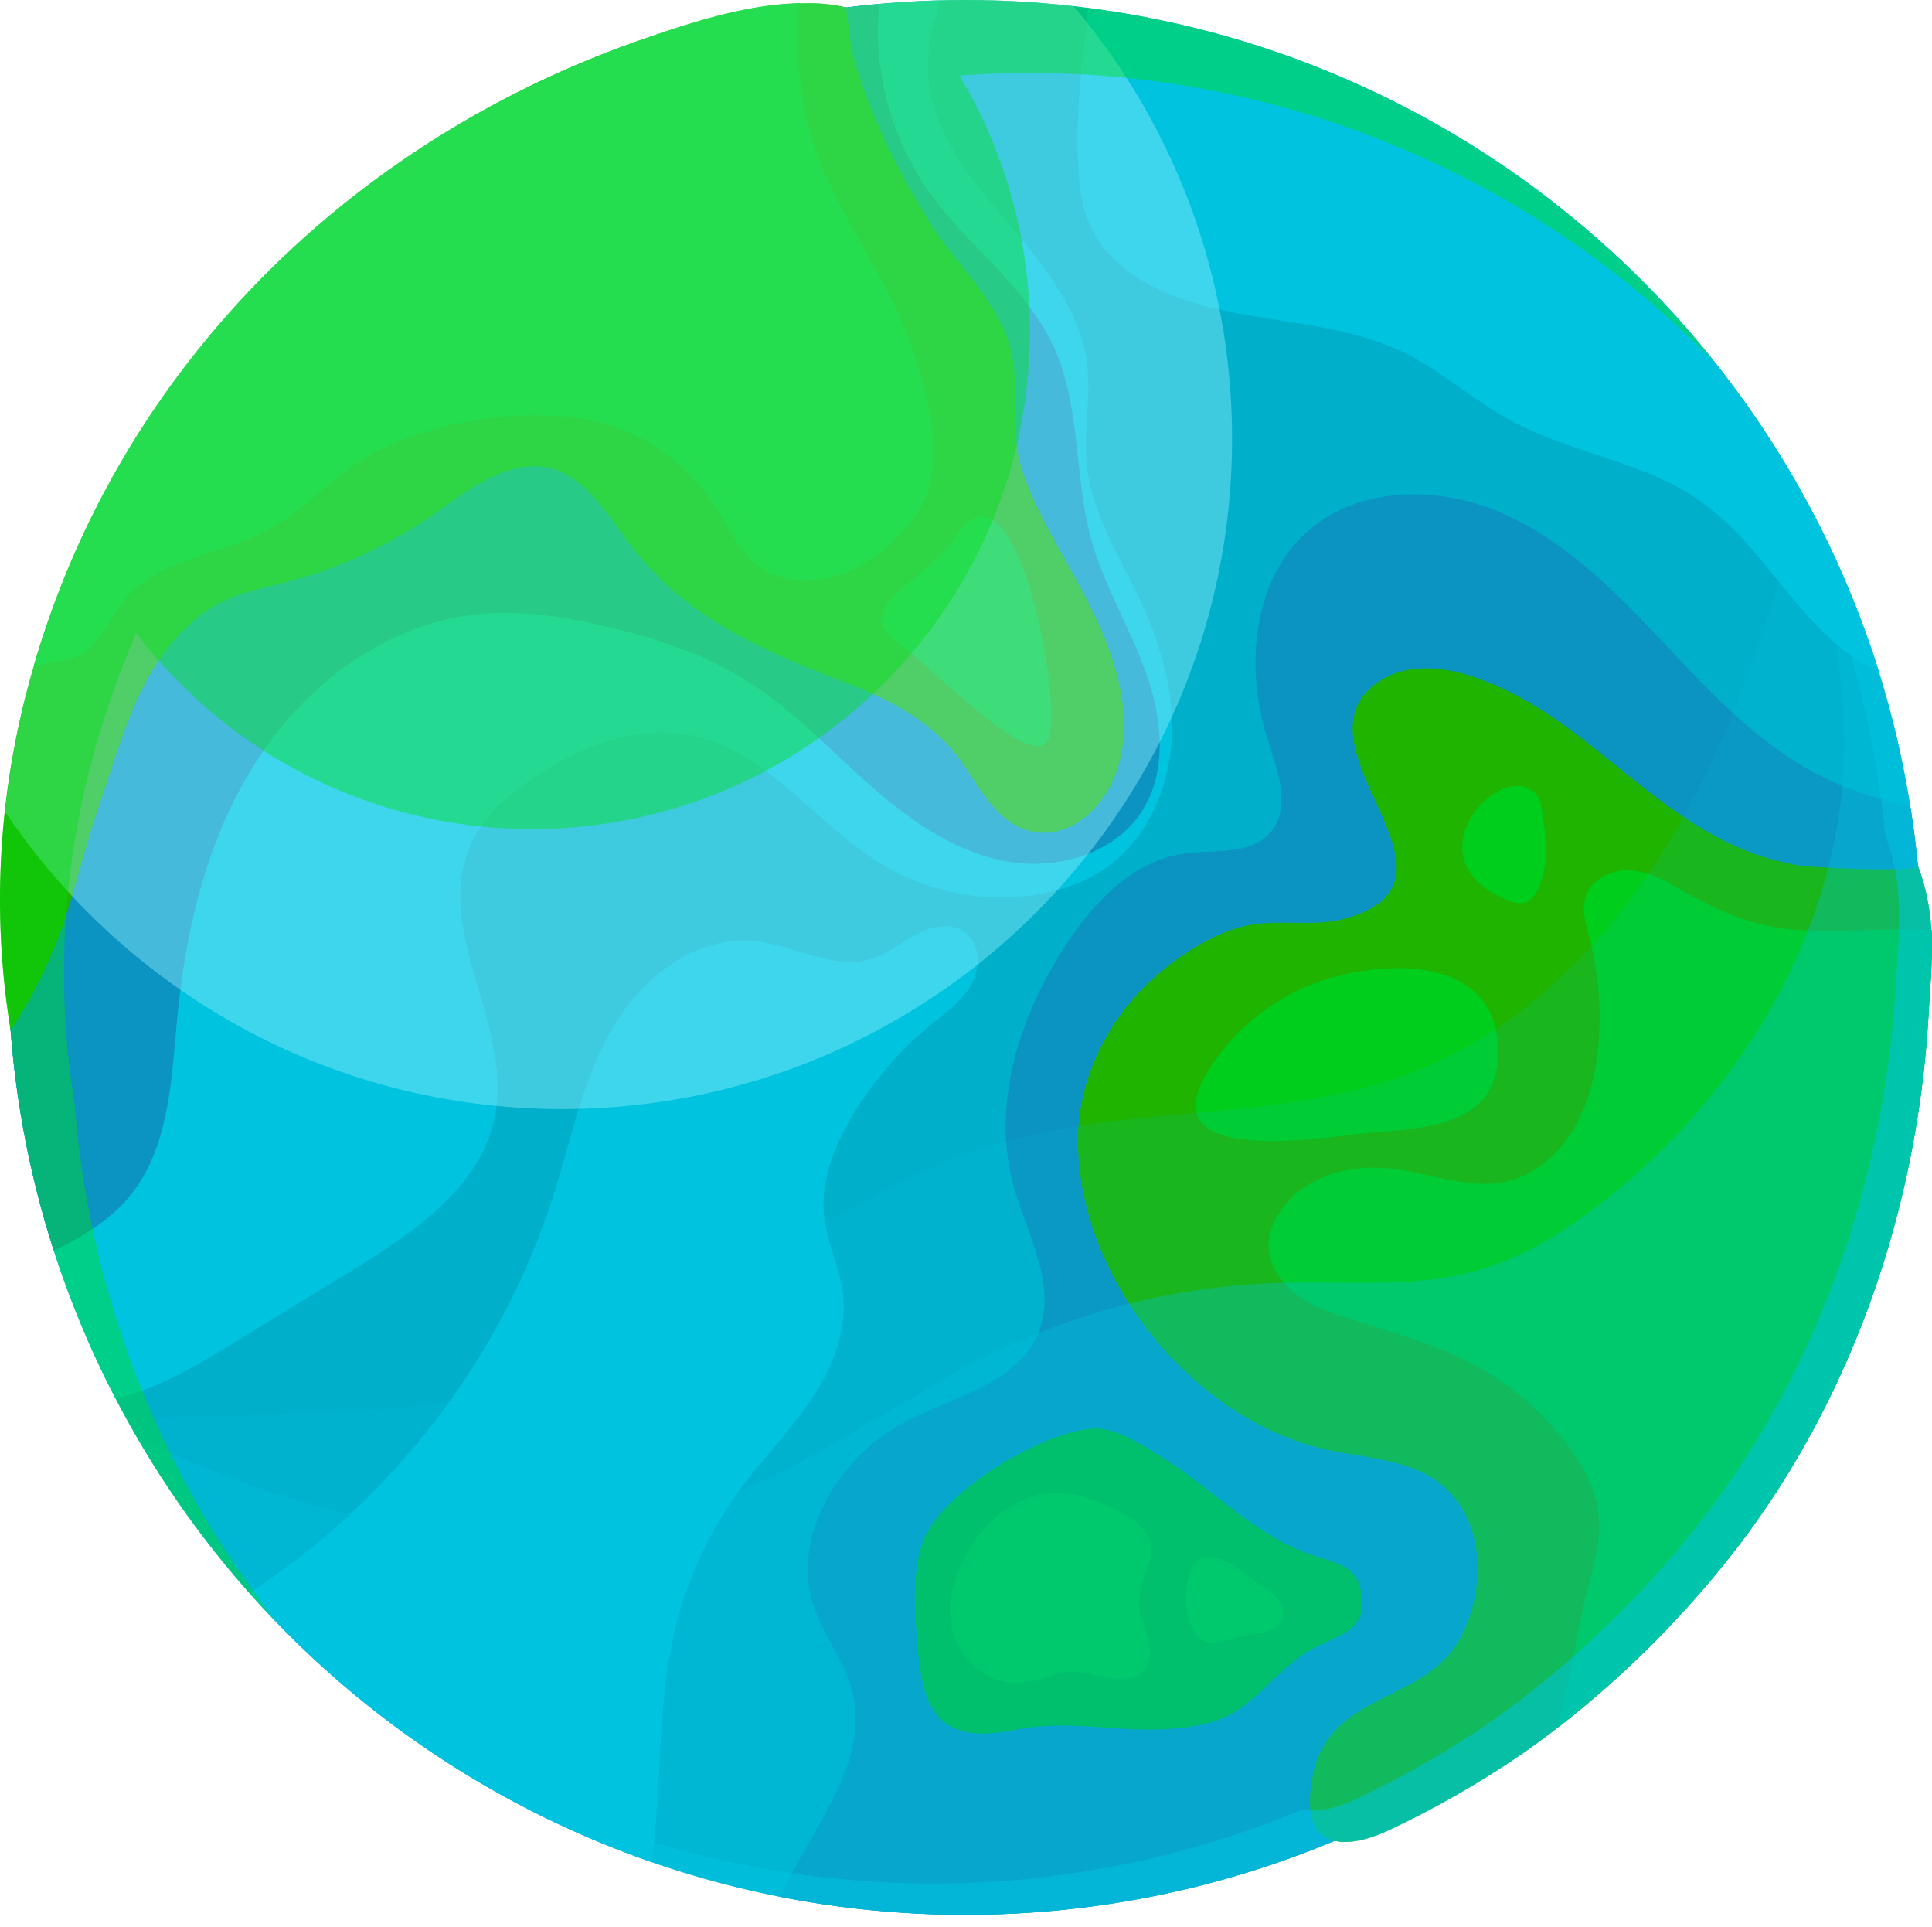<svg xmlns="http://www.w3.org/2000/svg" xmlns:xlink="http://www.w3.org/1999/xlink" viewBox="0 0 864.369 862.073"><defs><style>.cls-1{mask:url(#mask);}.cls-16,.cls-17,.cls-2,.cls-22,.cls-4,.cls-6,.cls-8{mix-blend-mode:multiply;}.cls-2{fill:url(#linear-gradient);}.cls-3{mask:url(#mask-2);}.cls-4{fill:url(#radial-gradient);}.cls-5{mask:url(#mask-3);}.cls-6{fill:url(#linear-gradient-2);}.cls-7{mask:url(#mask-4);}.cls-8{fill:url(#linear-gradient-3);}.cls-9{isolation:isolate;}.cls-10{fill:#00b0cb;}.cls-11{fill:#0b93c1;}.cls-12,.cls-16,.cls-17,.cls-18{fill:#00c3df;}.cls-13{fill:#1eb400;}.cls-14{fill:#00be1b;}.cls-15{fill:#00ce1d;}.cls-16{opacity:0.13;}.cls-17{opacity:0.33;}.cls-18{opacity:0.56;}.cls-18,.cls-20,.cls-26,.cls-28{mix-blend-mode:screen;}.cls-19{fill:#98f1ff;opacity:0.41;}.cls-19,.cls-24{mix-blend-mode:overlay;}.cls-20{fill:#00df16;opacity:0.42;}.cls-21{mask:url(#mask-5);}.cls-22{opacity:0.63;fill:url(#linear-gradient-4);}.cls-23{mask:url(#mask-6);}.cls-24{opacity:0.37;fill:url(#radial-gradient-2);}.cls-25{mask:url(#mask-7);}.cls-26{opacity:0.49;fill:url(#linear-gradient-5);}.cls-27{mask:url(#mask-8);}.cls-28{opacity:0.25;fill:url(#linear-gradient-6);}.cls-29{filter:url(#luminosity-noclip-8);}.cls-30{filter:url(#luminosity-noclip-7);}.cls-31{filter:url(#luminosity-noclip-6);}.cls-32{filter:url(#luminosity-noclip-5);}.cls-33{filter:url(#luminosity-noclip-4);}.cls-34{filter:url(#luminosity-noclip-3);}.cls-35{filter:url(#luminosity-noclip-2);}.cls-36{filter:url(#luminosity-noclip);}</style><filter id="luminosity-noclip" x="146.021" y="-8732" width="864.338" height="32766" filterUnits="userSpaceOnUse" color-interpolation-filters="sRGB"><feFlood flood-color="#fff" result="bg"/><feBlend in="SourceGraphic" in2="bg"/></filter><mask id="mask" x="146.021" y="-8732" width="864.338" height="32766" maskUnits="userSpaceOnUse"><g class="cls-36"/></mask><linearGradient id="linear-gradient" x1="268.607" y1="234.999" x2="885.096" y2="851.487" gradientUnits="userSpaceOnUse"><stop offset="0"/><stop offset="0.997" stop-color="#fff"/></linearGradient><filter id="luminosity-noclip-2" x="319.762" y="-8732" width="345.051" height="32766" filterUnits="userSpaceOnUse" color-interpolation-filters="sRGB"><feFlood flood-color="#fff" result="bg"/><feBlend in="SourceGraphic" in2="bg"/></filter><mask id="mask-2" x="319.762" y="-8732" width="345.051" height="32766" maskUnits="userSpaceOnUse"><g class="cls-35"/></mask><radialGradient id="radial-gradient" cx="492.288" cy="312.879" r="172.526" gradientTransform="translate(365.427 -256.46) rotate(45)" gradientUnits="userSpaceOnUse"><stop offset="0" stop-color="#fff"/><stop offset="0.099" stop-color="#fafafa"/><stop offset="0.223" stop-color="#eaeaea"/><stop offset="0.36" stop-color="#d0d0d0"/><stop offset="0.507" stop-color="#adadad"/><stop offset="0.662" stop-color="#7f7f7f"/><stop offset="0.823" stop-color="#474747"/><stop offset="0.987" stop-color="#050505"/><stop offset="1"/></radialGradient><filter id="luminosity-noclip-3" x="154.862" y="-8732" width="844.966" height="32766" filterUnits="userSpaceOnUse" color-interpolation-filters="sRGB"><feFlood flood-color="#fff" result="bg"/><feBlend in="SourceGraphic" in2="bg"/></filter><mask id="mask-3" x="154.862" y="-8732" width="844.966" height="32766" maskUnits="userSpaceOnUse"><g class="cls-34"/></mask><linearGradient id="linear-gradient-2" x1="519.661" y1="341.794" x2="843.936" y2="841.026" gradientTransform="translate(161.945 -107.002) rotate(19.524)" gradientUnits="userSpaceOnUse"><stop offset="0.242"/><stop offset="0.375" stop-color="#030303"/><stop offset="0.475" stop-color="#0d0d0d"/><stop offset="0.564" stop-color="#1d1d1d"/><stop offset="0.647" stop-color="#343434"/><stop offset="0.726" stop-color="#515151"/><stop offset="0.802" stop-color="#767676"/><stop offset="0.874" stop-color="#a1a1a1"/><stop offset="0.943" stop-color="#d1d1d1"/><stop offset="1" stop-color="#fff"/></linearGradient><filter id="luminosity-noclip-4" x="270.65" y="-8732" width="730.041" height="32766" filterUnits="userSpaceOnUse" color-interpolation-filters="sRGB"><feFlood flood-color="#fff" result="bg"/><feBlend in="SourceGraphic" in2="bg"/></filter><mask id="mask-4" x="270.65" y="-8732" width="730.041" height="32766" maskUnits="userSpaceOnUse"><g class="cls-33"/></mask><linearGradient id="linear-gradient-3" x1="417.078" y1="472.664" x2="741.344" y2="971.881" gradientTransform="matrix(0.924, -0.382, 0.382, 0.924, -128.351, 181.171)" xlink:href="#linear-gradient-2"/><filter id="luminosity-noclip-5" x="146.021" y="115.927" width="864.338" height="856.504" filterUnits="userSpaceOnUse" color-interpolation-filters="sRGB"><feFlood flood-color="#fff" result="bg"/><feBlend in="SourceGraphic" in2="bg"/></filter><mask id="mask-5" x="0.021" y="0" width="864.338" height="856.504" maskUnits="userSpaceOnUse"><g class="cls-32"><g transform="translate(-146 -115.927)"><g class="cls-1"><path class="cls-2" d="M1010.299,531.996a107.597,107.597,0,0,0-6.19-28.712c-.307-2.472-.597-4.998-.88-7.527-.328-2.882-.71-5.746-1.095-8.611A425.847,425.847,0,0,0,986.655,416.475c-1.819-5.834-3.801-11.597-5.861-17.321-.696-1.933-1.427-3.849-2.15-5.769q-2.323-6.172-4.829-12.247c-.77-1.871-1.526-3.749-2.323-5.606-2.361-5.503-4.806-10.96-7.387-16.34-.6-1.249-1.249-2.469-1.86-3.711q-3.153-6.411-6.505-12.701c-1.08-2.023-2.185-4.028-3.296-6.032Q949.454,331.365,946.311,326.084c-1.092-1.843-2.16-3.701-3.28-5.525q-4.485-7.304-9.242-14.417c-1.261-1.882-2.581-3.719-3.871-5.581-2.157-3.112-4.341-6.202-6.578-9.252q-2.384-3.254-4.825-6.46c-2.156-2.827-4.364-5.612-6.588-8.382-1.732-2.16-3.442-4.332-5.215-6.457q-4.919-5.893-10.049-11.602c-2.061-2.299-4.18-4.543-6.291-6.796q-2.889-3.085-5.832-6.118c-2.3-2.361-4.611-4.709-6.964-7.017-1.786-1.749-3.613-3.456-5.43-5.174q-7.061-6.691-14.423-13.054c-1.415-1.224-2.81-2.47-4.243-3.675-2.943-2.479-5.936-4.895-8.947-7.297q-2.161-1.723-4.347-3.416c-3.208-2.491-6.426-4.962-9.704-7.363-7.959-5.806-15.705-11.048-23.614-16.067-.641-.407-1.274-.826-1.919-1.23q-5.753-3.61-11.632-7.026c-.737-.43-1.478-.85-2.218-1.276a426.983,426.983,0,0,0-213.322-56.973,431.759,431.759,0,0,0-53.248,3.413,70.37,70.37,0,0,0-20.659-1.851c-24.315.241-51.4,9.302-74.1,17.361-7.034,2.496-13.945,5.221-20.795,8.055-2.919,1.2-5.8,2.461-8.685,3.719q-4.928,2.165-9.785,4.446C284.105,200.486,202.649,288.828,166.31,397.757q-2.093,6.15-3.978,12.364c-.373,1.252-.836,2.465-1.197,3.722-15.157,52.115-19.486,107.419-10.375,162.95.195,2.272.435,4.559.647,6.855.24,2.61.488,5.214.773,7.811.162,1.455.296,2.918.471,4.368.145,1.204.343,2.391.497,3.591.164,1.258.347,2.509.522,3.763.368,2.667.691,5.346,1.107,7.996.405,2.558.906,5.085,1.355,7.628.338,1.915.66,3.834,1.024,5.741.213,1.116.387,2.246.609,3.36.738,3.717,1.588,7.39,2.421,11.072.513,2.259,1.012,4.52,1.56,6.766.17.697.314,1.404.486,2.099.8,3.215,1.671,6.397,2.543,9.582.504,1.84,1.034,3.67,1.562,5.5a424.786,424.786,0,0,0,20.324,55.646c.116.262.236.522.353.785q5.036,11.213,10.678,22.078a428.243,428.243,0,0,0,97.951,124.78c.435.382.875.757,1.313,1.137q9.885,8.599,20.275,16.61a428.713,428.713,0,0,0,45.051,30.249c.201.117.406.231.608.349A425.373,425.373,0,0,0,535.726,970.353c.983.097,1.983.135,2.969.225,5.891.533,11.795,1.022,17.751,1.314q10.599.53,21.33.539A426.893,426.893,0,0,0,743.184,939.286c7.722,1.781,17.62-1.544,24.897-5.05A430.964,430.964,0,0,0,826.351,900.858c5.622-3.894,11.155-8.024,16.637-12.257.962-.685,1.96-1.531,2.945-2.318A446.318,446.318,0,0,0,913.399,820.398q4.454-5.329,8.562-10.624c52.754-68.09,81.802-153.303,86.816-239.307.517-8.877,1.283-17.731,1.453-26.69C1010.351,539.786,1010.412,535.827,1010.299,531.996Z"/></g></g></g></mask><linearGradient id="linear-gradient-4" x1="268.607" y1="234.999" x2="885.096" y2="851.487" gradientUnits="userSpaceOnUse"><stop offset="0" stop-color="#fff"/><stop offset="0.997" stop-color="#1876e7"/></linearGradient><filter id="luminosity-noclip-6" x="319.762" y="140.353" width="345.051" height="345.051" filterUnits="userSpaceOnUse" color-interpolation-filters="sRGB"><feFlood flood-color="#fff" result="bg"/><feBlend in="SourceGraphic" in2="bg"/></filter><mask id="mask-6" x="173.762" y="24.427" width="345.051" height="345.051" maskUnits="userSpaceOnUse"><g class="cls-31"><g transform="translate(-146 -115.927)"><g class="cls-3"><circle class="cls-4" cx="492.288" cy="312.879" r="172.525" transform="translate(-77.051 439.74) rotate(-45)"/></g></g></g></mask><radialGradient id="radial-gradient-2" cx="492.288" cy="312.879" r="172.526" gradientTransform="translate(365.427 -256.46) rotate(45)" gradientUnits="userSpaceOnUse"><stop offset="0" stop-color="#ececec"/><stop offset="0.469" stop-color="#f1f1f1"/><stop offset="1" stop-color="#fff"/></radialGradient><filter id="luminosity-noclip-7" x="154.862" y="382.173" width="844.966" height="595.086" filterUnits="userSpaceOnUse" color-interpolation-filters="sRGB"><feFlood flood-color="#fff" result="bg"/><feBlend in="SourceGraphic" in2="bg"/></filter><mask id="mask-7" x="8.862" y="266.246" width="844.966" height="595.086" maskUnits="userSpaceOnUse"><g class="cls-30"><g transform="translate(-146 -115.927)"><g class="cls-5"><path class="cls-6" d="M962.82,382.173a421.312,421.312,0,0,1-24.192,151.038c-77.981,219.924-319.48,334.991-539.404,257.01C285.824,750.011,200.412,666.273,154.862,564.486c3.999,170.157,111.236,328.099,281.201,388.366,219.923,77.981,461.423-37.086,539.404-257.009A420.936,420.936,0,0,0,962.82,382.173Z"/></g></g></g></mask><linearGradient id="linear-gradient-5" x1="519.661" y1="341.794" x2="843.936" y2="841.026" gradientTransform="translate(161.945 -107.002) rotate(19.524)" gradientUnits="userSpaceOnUse"><stop offset="0.242" stop-color="#fff"/><stop offset="0.92" stop-color="#fff"/><stop offset="1" stop-color="#fff"/></linearGradient><filter id="luminosity-noclip-8" x="270.65" y="169.314" width="730.041" height="808.686" filterUnits="userSpaceOnUse" color-interpolation-filters="sRGB"><feFlood flood-color="#fff" result="bg"/><feBlend in="SourceGraphic" in2="bg"/></filter><mask id="mask-8" x="124.65" y="53.387" width="730.041" height="808.686" maskUnits="userSpaceOnUse"><g class="cls-29"><g transform="translate(-146 -115.927)"><g class="cls-7"><path class="cls-8" d="M749.355,169.314a421.343,421.343,0,0,1,83.036,128.463c89.122,215.649-13.449,462.715-229.099,551.838-111.197,45.954-230.699,40.83-332.641-4.373,116.782,123.819,302.14,169.511,468.801,100.635C955.1,856.755,1057.672,609.689,968.549,394.04A420.934,420.934,0,0,0,749.355,169.314Z"/></g></g></g></mask><linearGradient id="linear-gradient-6" x1="417.078" y1="472.664" x2="741.344" y2="971.881" gradientTransform="matrix(0.924, -0.382, 0.382, 0.924, -128.351, 181.171)" xlink:href="#linear-gradient-5"/></defs><g class="cls-9"><g id="katman_1" data-name="katman 1"><circle class="cls-10" cx="431.777" cy="428.252" r="428.252"/><path class="cls-11" d="M577.777,972.431c236.517,0,428.252-191.735,428.252-428.252a431.148,431.148,0,0,0-5.41-67.88,152.88,152.88,0,0,1-40.086-13.295c-27.467-13.93-48.954-37.04-70.101-59.43-21.147-22.39-43.294-45.051-71.397-57.652s-63.848-12.992-87.246,7.033c-25.817,22.097-28.952,61.993-18.472,94.319,4.451,13.731,10.444,30.365.885,41.181-9.011,10.197-25.144,7.406-38.613,9.34-22.73,3.263-40.223,21.692-52.782,40.918-20.591,31.52-33.26,70.713-23.465,107.067,5.943,22.057,19.837,44.838,11.338,66.043-9.039,22.552-37.221,28.555-58.844,39.634-30.23,15.489-52.499,51.552-41.524,83.696,4.328,12.675,13.23,23.516,16.745,36.442,8.829,32.466-17.723,61.433-31.985,92.781A430.115,430.115,0,0,0,577.777,972.431Z" transform="translate(-146 -115.927)"/><path class="cls-12" d="M632.239,324.32c-1.568-14.99,1.974-30.192.163-45.153-2.564-21.182-15.491-39.568-29.118-55.985-13.627-16.416-28.643-32.31-36.848-52.004a68.013,68.013,0,0,1-4.025-39.17c.955-5.037,3.129-10.423,3.986-15.793-231.242,6.05-416.874,195.264-416.874,427.965a426.24,426.24,0,0,0,48.167,197.256c17.742-3.924,34.672-13.724,50.464-23.388q27.624-16.905,55.251-33.81c27.849-17.042,58.338-37.771,64.208-69.89,7.304-39.973-27.302-81.852-11.56-119.313,5.946-14.145,18.246-24.624,31.161-32.909,20.402-13.091,45.039-22.237,68.747-17.185,33.932,7.232,55.443,40.241,85.262,57.975a103.552,103.552,0,0,0,64.569,13.712c12.429-1.473,24.749-5.328,34.997-12.513,17.956-12.591,27.912-34.56,29.347-56.445,1.436-21.884-4.837-43.679-14.147-63.534C646.829,364.599,634.485,345.779,632.239,324.32Z" transform="translate(-146 -115.927)"/><path class="cls-13" d="M1004.109,503.285c.299,3.101-47.816.625-52.785-.172-61.85-9.931-92.023-68.045-149.036-85.351-13.087-3.973-28.259-4.62-39.52,3.143-41.431,28.563,46.237,87.453-13.579,105.533-15.283,4.619-30.88.339-45.861,3.617-13.528,2.962-28.113,12.279-38.554,21.078-21.921,18.474-36.594,46.257-36.484,75.222.232,61.784,51.795,125.11,111.653,138.091,13.658,2.962,27.943,3.809,40.772,9.357,29.123,12.595,32.151,49.336,18.609,74.813-14.426,27.137-51.887,24.377-63.596,53.366-3.178,7.866-6.308,25.523-.09,32.9,7.407,8.787,22.431,4.178,32.443-.646a430.931,430.931,0,0,0,58.271-33.379c35.736-24.749,68.987-56.721,95.609-91.084,52.754-68.09,81.802-153.303,86.817-239.307C1010.053,548.595,1013.045,526.906,1004.109,503.285Z" transform="translate(-146 -115.927)"/><path class="cls-11" d="M634.235,357.261c-7.777-28.174-4.565-59.164-16.624-85.788-12.277-27.106-38.302-45.178-55.64-69.363a125.892,125.892,0,0,1-22.602-84.381c-218.509,19.437-389.845,202.887-389.845,426.449A427.801,427.801,0,0,0,170.031,675.233c13.884-6.189,26.554-14.922,34.465-24.843,17.35-21.76,18.169-51.816,20.839-79.518,3.886-40.31,13.678-80.913,35.68-114.912s57.569-60.723,97.824-65.161c20.032-2.21,40.279,1.052,59.878,5.748,20.988,5.03,41.803,11.82,60.172,23.15,20.153,12.431,36.637,29.848,54.292,45.627,17.655,15.777,37.485,30.441,60.633,35.421,23.15,4.98,50.246-1.996,63.049-21.914,11.603-18.052,9.075-41.886,1.816-62.079C651.422,396.557,639.945,377.946,634.235,357.261Z" transform="translate(-146 -115.927)"/><path class="cls-13" d="M647.644,453.183c4.995-25.627-6.184-52.445-18.911-75.749-9.133-16.722-19.443-33.237-25.495-51.42-5.949-17.878-.28-37.165-5.439-55.18C591.584,249.126,573.211,233.689,561.708,214.959c-13.979-22.764-25.956-46.544-33.491-72.264-1.7-5.803-2.424-14.691-3.696-23.429-25.164-6.481-64.989,5.018-94.75,15.583-186.318,66.141-310.024,252.885-279.01,441.943a212.801,212.801,0,0,0,22.453-44.626c6.556-18.105,10.626-37.023,16.943-55.211,10.567-30.423,17.416-61.8,43.026-83.778,14.912-12.795,29.189-13.237,47.562-18.678a206.101,206.101,0,0,0,57.532-27.281c10.36-7.071,20.241-15.184,31.951-19.677,28.63-10.986,41.506,9.9,56.138,29.85,25.888,35.298,60.366,49.284,99.714,64.566,16.979,6.594,33.727,15.283,45.842,29.217,11.368,13.074,18.494,34.694,38.114,37.086,16.604,2.024,31.184-12.825,36.056-28.826A62.654,62.654,0,0,0,647.644,453.183Z" transform="translate(-146 -115.927)"/><path class="cls-14" d="M637.798,754.988a19.216,19.216,0,0,0-3.18-.032c-23.691,1.828-69.223,29.268-76.25,52.129-4.286,13.943-3.16,28.898-1.991,43.449,1.136,14.134,2.883,34.145,18.707,39.272,8.589,2.784,17.915,1.258,26.786-.431,21.921-4.175,44.323,1.398,66.385-.057,10.369-.684,21.34-2.136,30.346-7.77,12.542-7.847,20.898-20.325,33.857-27.676,11.555-6.554,25.318-7.594,22.681-24.883-2.109-13.83-12.905-14.033-24.144-18.206-24.575-9.125-42.422-28.795-64.253-42.446C659.042,763.52,647.626,755.867,637.798,754.988Z" transform="translate(-146 -115.927)"/><path class="cls-15" d="M571.957,844.605c3.268,13.454,15.898,24.846,29.724,24.143,8.659-.44,16.757-5.238,25.424-5.034,5.459.128,10.664,2.241,16.056,3.105,5.391.864,11.659.119,15.042-4.168,3.734-4.734,2.423-11.622.322-17.273-3.495-9.404-3.672-13.824-.983-23.062,2.36-8.108,6.469-12.297,1.101-20.711-6.074-9.52-26.107-16.904-37.121-17.974C592.951,780.856,565.5,818.016,571.957,844.605Z" transform="translate(-146 -115.927)"/><path class="cls-15" d="M690.701,850.589c4.164-.598,8.062-2.415,12.195-3.193,5.897-1.112,13.31-.759,16.238-5.996,2.842-5.085-1.28-11.462-6.263-14.479-8.981-5.439-25.059-21.905-32.425-11.478C673.829,824.808,674.858,852.858,690.701,850.589Z" transform="translate(-146 -115.927)"/><path class="cls-15" d="M687.098,593.909c-28.814,45.251,52.335,30.426,71.376,28.781,26.133-2.257,58.781-3.181,57.79-37.478-1.194-41.345-48.369-40.067-77.183-31.169A96.697,96.697,0,0,0,687.098,593.909Z" transform="translate(-146 -115.927)"/><path class="cls-15" d="M820.097,518.438c2.978,1.231,6.45,2.193,9.331.751a10.345,10.345,0,0,0,4.135-4.564,31.536,31.536,0,0,0,2.89-7.576c2.247-9.168.882-19.316-.582-28.846-.35-2.282-.749-4.676-2.19-6.48C818.959,453.289,774.893,499.739,820.097,518.438Z" transform="translate(-146 -115.927)"/><path class="cls-15" d="M842.969,888.685c27.741-21.712,57.411-51.056,78.992-78.912,52.754-68.09,81.803-153.303,86.817-239.307.722-12.402,1.887-26.053,1.521-38.469-18.082-.914-40.775.965-58.877-.043-21.941-1.222-37.934-9.088-56.521-19.861-6.603-3.827-13.902-7.043-21.531-6.875-7.629.168-15.586,4.507-17.954,11.762-1.934,5.928.085,12.32,1.67,18.353,8.417,32.025,7.626,81.64-22.811,102.7-24.321,16.83-48.476-.234-74.675.177-13.755.216-28.012,4.76-37.189,15.008-19.525,21.802-3.766,41.823,18.796,49.672,21.359,7.43,43.692,12.562,63.665,23.164a129.059,129.059,0,0,1,41.917,35.556c7.136,9.351,13.103,20.051,14.384,31.744,1.173,10.699-1.637,21.389-4.422,31.785C851.724,843.896,847.994,869.929,842.969,888.685Z" transform="translate(-146 -115.927)"/><path class="cls-15" d="M538.086,237.032c-8.391-15.328-17.5-30.245-24.224-46.313-8.225-19.656-13.731-51.256-9.98-73.336-24.327.346-51.413,9.407-74.112,17.466C298.745,181.362,198.383,284.203,161.135,413.843c4.782-1.174,18.284-2.858,22.227-5.758,8.447-6.213,12.264-16.849,19.105-24.797,15.285-17.757,42.016-19.023,62.732-29.97,15.764-8.331,27.865-22.251,42.984-31.703,30.925-19.336,86.321-27.117,120.051-12.025,14.037,6.281,25.648,16.744,35.02,28.791,8.774,11.277,13.589,27.762,27.48,33.972,24.375,10.898,51.571-6.455,65.354-26.422,14.715-21.318,4.782-56.523-3.779-79.061A239.523,239.523,0,0,0,538.086,237.032Z" transform="translate(-146 -115.927)"/><path class="cls-15" d="M573.088,356.673c-9.695,15.94-45.953,31.093-27.391,45.037,18.563,13.943,59.625,57.339,68.666,46.131C623.403,436.631,600.478,311.635,573.088,356.673Z" transform="translate(-146 -115.927)"/><path class="cls-12" d="M632.747,119.56c-.193,2.582-.352,5.143-.635,7.534-2.462,20.797-4.819,41.517-3.735,62.502.51,9.876,1.784,19.935,6.145,28.81,6.188,12.59,18.065,21.594,30.82,27.437,34.138,15.636,74.992,11.308,108.744,27.764,16.905,8.242,31.044,21.263,47.552,30.273,27.099,14.792,59.74,18.347,85.009,36.085,27.312,19.171,42.335,52.403,70.014,71.04a63.509,63.509,0,0,0,9.993,5.475C937.598,259.237,800.304,141.046,632.747,119.56Z" transform="translate(-146 -115.927)"/><path class="cls-12" d="M577.57,532.771c-6.105-4.329-14.673-2.584-21.288.918s-12.455,8.569-19.56,10.924c-17.243,5.716-35.113-5.965-53.191-7.756-26.126-2.59-50.28,16.297-63.498,38.981-13.219,22.684-18.288,49.022-26.184,74.061-22.973,72.856-72.252,136.947-136.249,178.561A428.64,428.64,0,0,0,437.501,948.805c4.562-32.619,2.58-67.534,9.573-99.97a175.442,175.442,0,0,1,30.292-67.039c10.047-13.596,22.048-25.709,31.483-39.738,9.436-14.03,16.316-30.758,14.27-47.54-1.423-11.666-7.043-22.517-8.385-34.193-1.792-15.596,4.231-31.103,12.205-44.626a155.832,155.832,0,0,1,35.441-41.333c6.68-5.469,14.024-10.614,18.226-18.155C584.811,548.668,584.613,537.765,577.57,532.771Z" transform="translate(-146 -115.927)"/><path class="cls-16" d="M1008.777,570.467c.517-8.877,1.283-17.731,1.453-26.69.121-3.991.182-7.95.069-11.78a107.597,107.597,0,0,0-6.19-28.712c-.307-2.472-.597-4.998-.88-7.527-.328-2.882-.71-5.746-1.095-8.611A425.847,425.847,0,0,0,986.655,416.475c-1.819-5.834-3.801-11.597-5.861-17.321-.696-1.933-1.427-3.849-2.15-5.769q-2.323-6.172-4.829-12.247c-.77-1.871-1.526-3.749-2.323-5.606-2.361-5.503-4.806-10.96-7.387-16.34-.6-1.249-1.249-2.469-1.86-3.711q-3.153-6.411-6.505-12.701c-.925-1.732-1.873-3.448-2.822-5.164-10.429,37.702-21.547,75.238-37.389,111.069-27.801,62.882-73.174,121.898-137.284,146.737-58.53,22.678-124.804,14.269-185.08,31.777-78.131,22.695-139.194,86.675-217.383,109.167-55.625,16.001-114.9,9.592-172.574,14.921a422.959,422.959,0,0,0,92.434,114.927c.435.382.875.757,1.313,1.137q9.885,8.599,20.275,16.61a428.713,428.713,0,0,0,45.051,30.249c.201.117.406.231.608.349A425.373,425.373,0,0,0,535.726,970.353c.983.097,1.983.135,2.969.225,5.891.533,11.795,1.022,17.751,1.314q10.599.53,21.33.539A426.893,426.893,0,0,0,743.184,939.286c7.722,1.781,17.62-1.544,24.897-5.05A430.964,430.964,0,0,0,826.351,900.858c5.622-3.894,11.155-8.024,16.637-12.257.962-.685,1.96-1.531,2.945-2.318A446.318,446.318,0,0,0,913.399,820.398q4.454-5.329,8.562-10.624C974.715,741.684,1003.763,656.471,1008.777,570.467Z" transform="translate(-146 -115.927)"/><path class="cls-17" d="M1010.23,543.777c.121-3.991.182-7.95.069-11.78a107.597,107.597,0,0,0-6.19-28.712c-.307-2.472-.597-4.998-.88-7.527-.328-2.882-.71-5.746-1.095-8.611A425.847,425.847,0,0,0,986.655,416.475c-1.819-5.834-3.801-11.597-5.861-17.321-.696-1.933-1.427-3.849-2.15-5.769q-2.323-6.172-4.829-12.247c-.77-1.871-1.526-3.749-2.323-5.606-2.361-5.503-4.806-10.96-7.387-16.34-.6-1.249-1.249-2.469-1.86-3.711q-3.153-6.411-6.505-12.701c-.949-1.775-1.92-3.535-2.894-5.294,9.586,38.049,19.078,76.651,18.186,115.862C969.265,531.06,925.473,604.145,864.533,652.401c-17.271,13.675-36.251,25.778-57.44,31.803-28.337,8.058-58.457,4.753-87.907,5.533a314.134,314.134,0,0,0-125.755,30.043c-40.297,19.095-76.329,46.703-117.679,63.394-86.021,34.72-185.111,17.354-268.523-24.706a423.296,423.296,0,0,0,88.413,107.746c.435.382.875.757,1.313,1.137q9.885,8.599,20.275,16.61a428.713,428.713,0,0,0,45.051,30.249c.201.117.406.231.608.349A425.373,425.373,0,0,0,535.726,970.353c.983.097,1.983.135,2.969.225,5.891.533,11.795,1.022,17.751,1.314q10.599.53,21.33.539A426.893,426.893,0,0,0,743.184,939.286c7.722,1.781,17.62-1.544,24.897-5.05A430.964,430.964,0,0,0,826.351,900.858c5.622-3.894,11.155-8.024,16.637-12.257.962-.685,1.96-1.531,2.945-2.318A446.318,446.318,0,0,0,913.399,820.398q4.454-5.329,8.562-10.624c52.754-68.09,81.802-153.303,86.816-239.307C1009.294,561.59,1010.06,552.736,1010.23,543.777Z" transform="translate(-146 -115.927)"/><path class="cls-18" d="M1009.993,531.991a96.097,96.097,0,0,0-5.884-28.707c-.307-2.472-.597-4.998-.88-7.527-.328-2.882-.71-5.746-1.095-8.611A425.847,425.847,0,0,0,986.655,416.475c-1.819-5.834-3.801-11.597-5.861-17.321-.696-1.933-1.427-3.849-2.15-5.769q-2.323-6.172-4.829-12.247c-.77-1.871-1.526-3.749-2.323-5.606-2.361-5.503-4.806-10.96-7.387-16.34-.6-1.249-1.249-2.469-1.86-3.711q-3.153-6.411-6.505-12.701c-1.08-2.023-2.185-4.028-3.296-6.032Q949.454,331.365,946.311,326.084c-1.092-1.843-2.16-3.701-3.28-5.525q-4.485-7.304-9.242-14.417c-1.261-1.882-2.581-3.719-3.871-5.581-2.157-3.112-4.341-6.202-6.578-9.252q-2.384-3.254-4.825-6.46c-2.156-2.827-4.364-5.612-6.588-8.382-1.732-2.16-3.442-4.332-5.215-6.457q-4.919-5.893-10.049-11.602c-2.061-2.299-4.18-4.543-6.291-6.796q-2.889-3.085-5.832-6.118c-2.3-2.361-4.611-4.709-6.964-7.017-1.786-1.749-3.613-3.456-5.43-5.174-1.348-1.277-2.764-2.478-4.128-3.737.644.658,1.303,1.301,1.945,1.961q2.95,3.027,5.832,6.117c2.111,2.254,4.229,4.499,6.291,6.797q5.126,5.712,10.049,11.602c1.773,2.125,3.483,4.298,5.216,6.457,2.224,2.77,4.431,5.555,6.587,8.382q2.443,3.205,4.825,6.458c2.237,3.051,4.421,6.141,6.579,9.253,1.289,1.861,2.609,3.699,3.87,5.581q4.765,7.108,9.242,14.417c1.12,1.824,2.187,3.682,3.28,5.524q3.137,5.288,6.133,10.665c1.112,2.004,2.216,4.009,3.296,6.032q3.358,6.287,6.505,12.701c.611,1.242,1.26,2.461,1.86,3.711,2.581,5.38,5.026,10.838,7.387,16.34.797,1.857,1.552,3.735,2.323,5.604q2.506,6.078,4.83,12.249c.723,1.92,1.454,3.834,2.15,5.769,2.061,5.724,4.041,11.487,5.862,17.321a425.968,425.968,0,0,1,15.478,70.67c.384,2.865.767,5.73,1.095,8.612.284,2.529.574,5.055.815,7.598A93.369,93.369,0,0,1,995.417,518.024a85.536,85.536,0,0,1,.238,11.785c-.171,8.958-.935,17.812-1.453,26.69-5.014,86.004-34.063,171.217-86.817,239.307q-4.095,5.286-8.562,10.624a446.269,446.269,0,0,1-67.466,65.886c-.986.787-1.984,1.633-2.965,2.4-5.463,4.15-10.994,8.28-16.617,12.173A430.937,430.937,0,0,1,753.505,920.269c-7.278,3.506-17.175,6.831-24.897,5.05a426.888,426.888,0,0,1-165.407,33.145q-10.732,0-21.33-.539c-5.957-.292-11.861-.781-17.751-1.314-.986-.09-1.986-.129-2.969-.226a425.359,425.359,0,0,1-172.838-55.794c-.202-.117-.407-.231-.608-.349a428.709,428.709,0,0,1-45.033-30.235q-10.432-8.011-20.293-16.624c-.437-.38-.877-.756-1.313-1.138-2.767-2.426-5.365-5.031-8.07-7.525,7.314,7.405,14.813,14.625,22.646,21.493.435.382.875.757,1.313,1.137q9.885,8.599,20.275,16.61a428.713,428.713,0,0,0,45.051,30.249c.201.117.406.231.608.349A425.373,425.373,0,0,0,535.726,970.353c.983.097,1.983.135,2.969.225,5.891.533,11.795,1.022,17.751,1.314q10.599.53,21.33.539A426.893,426.893,0,0,0,743.184,939.286c7.722,1.781,17.62-1.544,24.897-5.05A430.964,430.964,0,0,0,826.351,900.858c5.622-3.894,11.155-8.024,16.637-12.257.962-.685,1.96-1.531,2.945-2.318A446.318,446.318,0,0,0,913.399,820.398q4.454-5.329,8.562-10.624c52.754-68.09,81.802-153.303,86.816-239.307.517-8.877,1.283-17.731,1.453-26.69.121-3.991.182-7.95.069-11.78C1010.202,531.991,1010.09,531.996,1009.993,531.991Z" transform="translate(-146 -115.927)"/><path class="cls-19" d="M524.529,119.339a70.37,70.37,0,0,0-20.659-1.851c-24.315.241-51.4,9.302-74.1,17.361-7.034,2.496-13.945,5.221-20.795,8.055-2.919,1.2-5.8,2.461-8.685,3.719q-4.928,2.165-9.785,4.446C284.105,200.486,202.649,288.828,166.31,397.757q-2.093,6.15-3.978,12.364c-.373,1.252-.836,2.465-1.197,3.722a386.862,386.862,0,0,0-12.834,65.154c53.799,80.214,145.29,133.024,249.13,133.024,165.565,0,299.779-134.216,299.779-299.78a298.515,298.515,0,0,0-70.901-193.512,419.243,419.243,0,0,0-101.78.61Z" transform="translate(-146 -115.927)"/><path class="cls-20" d="M911.927,276.468c-1.732-2.16-3.442-4.332-5.215-6.457q-4.919-5.893-10.049-11.602c-2.061-2.299-4.18-4.543-6.291-6.796q-2.889-3.085-5.832-6.118c-2.3-2.361-4.611-4.709-6.964-7.017-1.786-1.749-3.613-3.456-5.43-5.174q-7.061-6.691-14.423-13.054c-1.415-1.224-2.81-2.47-4.243-3.675-2.943-2.479-5.936-4.895-8.947-7.297q-2.161-1.723-4.347-3.416c-3.208-2.491-6.426-4.962-9.704-7.363-7.959-5.806-15.705-11.048-23.614-16.067-.641-.407-1.274-.826-1.919-1.23q-5.753-3.61-11.632-7.026c-.737-.43-1.478-.85-2.218-1.276a426.983,426.983,0,0,0-213.322-56.973,431.759,431.759,0,0,0-53.248,3.413,70.37,70.37,0,0,0-20.659-1.851c-24.315.241-51.4,9.302-74.1,17.361-7.034,2.496-13.945,5.221-20.795,8.055-2.919,1.2-5.8,2.461-8.685,3.719q-4.928,2.165-9.785,4.446c-6.268,2.912-12.433,5.982-18.524,9.16-1.992,1.04-3.933,2.151-5.906,3.22-4.069,2.2-8.12,4.42-12.102,6.739-2.291,1.333-4.536,2.721-6.797,4.093-3.592,2.178-7.162,4.38-10.68,6.654-2.327,1.503-4.625,3.038-6.918,4.582q-5.088,3.426-10.065,6.982c-2.245,1.604-4.482,3.216-6.692,4.861-3.33,2.477-6.601,5.016-9.852,7.582-2.064,1.629-4.142,3.241-6.172,4.906-3.478,2.85-6.873,5.782-10.252,8.733-1.69,1.476-3.416,2.913-5.082,4.414q-7.156,6.452-14.008,13.2c-.205.201-.422.39-.625.592q-7.108,7.043-13.839,14.421c-1.513,1.647-2.953,3.351-4.437,5.022-2.953,3.321-5.886,6.657-8.728,10.069-1.684,2.021-3.31,4.087-4.954,6.14-2.543,3.172-5.058,6.363-7.507,9.607-1.654,2.194-3.271,4.413-4.881,6.638q-3.493,4.828-6.842,9.751c-1.555,2.285-3.096,4.577-4.604,6.893-2.198,3.375-4.32,6.797-6.419,10.239-1.391,2.282-2.798,4.55-4.144,6.861-2.186,3.749-4.267,7.559-6.333,11.381-1.116,2.064-2.278,4.099-3.359,6.183q-4.192,8.089-8.018,16.383a401.206,401.206,0,0,0-16.454,41.382q-2.093,6.15-3.978,12.364c-.373,1.252-.836,2.465-1.197,3.722-15.157,52.115-19.486,107.419-10.375,162.95.195,2.272.435,4.559.647,6.855.24,2.61.488,5.214.773,7.811.162,1.455.296,2.918.471,4.368.145,1.204.343,2.391.497,3.591.164,1.258.347,2.509.522,3.763.368,2.667.691,5.346,1.107,7.996.405,2.558.906,5.085,1.355,7.628.338,1.915.66,3.834,1.024,5.741.213,1.116.387,2.246.609,3.36.738,3.717,1.588,7.39,2.421,11.072.513,2.259,1.012,4.52,1.56,6.766.17.697.314,1.404.486,2.099.8,3.215,1.671,6.397,2.543,9.582.504,1.84,1.034,3.67,1.562,5.5a424.786,424.786,0,0,0,20.324,55.646c.116.262.236.522.353.785q5.036,11.213,10.678,22.078a428.99,428.99,0,0,0,59.909,87.025c3.742,4.211,7.708,8.208,11.611,12.264a429.322,429.322,0,0,1-42.929-66.675q-5.649-10.863-10.678-22.079c-.117-.262-.237-.522-.353-.785A424.787,424.787,0,0,1,194.926,695.539c-.528-1.83-1.058-3.66-1.562-5.5-.872-3.185-1.744-6.367-2.543-9.582-.172-.695-.316-1.401-.486-2.099-.547-2.246-1.047-4.507-1.56-6.766-.832-3.682-1.683-7.356-2.421-11.072-.222-1.114-.395-2.243-.609-3.36-.364-1.907-.686-3.826-1.024-5.741-.449-2.543-.95-5.069-1.355-7.628-.416-2.651-.739-5.33-1.107-7.996-.175-1.254-.358-2.506-.522-3.763-.155-1.2-.352-2.387-.497-3.591-.176-1.451-.309-2.913-.471-4.368-.285-2.597-.533-5.201-.773-7.811-.212-2.296-.452-4.583-.626-6.888-9.131-55.497-4.802-110.802,10.451-162.937.265-1.237.728-2.449,1.101-3.701q1.887-6.215,3.978-12.364c3.547-10.63,7.647-21,12.033-31.22a222.336,222.336,0,0,0,177.025,87.623c123.062,0,222.824-99.763,222.824-222.824a221.524,221.524,0,0,0-31.52-114.171c10.272-.776,20.632-1.239,31.104-1.239a426.922,426.922,0,0,1,213.323,56.973c.74.425,1.482.846,2.218,1.276q5.873,3.43,11.632,7.026c.644.404,1.278.823,1.919,1.23q11.864,7.528,23.2,15.773c3.693,2.695,6.911,5.166,10.118,7.657q2.187,1.694,4.348,3.416c3.01,2.402,6.005,4.818,8.947,7.297,1.431,1.205,2.828,2.451,4.243,3.675q7.361,6.366,14.423,13.054c1.816,1.719,3.644,3.426,5.428,5.174,2.354,2.308,4.665,4.656,6.965,7.017.164.169.322.341.486.51C913.05,277.905,912.499,277.178,911.927,276.468Z" transform="translate(-146 -115.927)"/><g class="cls-21"><path class="cls-22" d="M1010.299,531.996a107.597,107.597,0,0,0-6.19-28.712c-.307-2.472-.597-4.998-.88-7.527-.328-2.882-.71-5.746-1.095-8.611A425.847,425.847,0,0,0,986.655,416.475c-1.819-5.834-3.801-11.597-5.861-17.321-.696-1.933-1.427-3.849-2.15-5.769q-2.323-6.172-4.829-12.247c-.77-1.871-1.526-3.749-2.323-5.606-2.361-5.503-4.806-10.96-7.387-16.34-.6-1.249-1.249-2.469-1.86-3.711q-3.153-6.411-6.505-12.701c-1.08-2.023-2.185-4.028-3.296-6.032Q949.454,331.365,946.311,326.084c-1.092-1.843-2.16-3.701-3.28-5.525q-4.485-7.304-9.242-14.417c-1.261-1.882-2.581-3.719-3.871-5.581-2.157-3.112-4.341-6.202-6.578-9.252q-2.384-3.254-4.825-6.46c-2.156-2.827-4.364-5.612-6.588-8.382-1.732-2.16-3.442-4.332-5.215-6.457q-4.919-5.893-10.049-11.602c-2.061-2.299-4.18-4.543-6.291-6.796q-2.889-3.085-5.832-6.118c-2.3-2.361-4.611-4.709-6.964-7.017-1.786-1.749-3.613-3.456-5.43-5.174q-7.061-6.691-14.423-13.054c-1.415-1.224-2.81-2.47-4.243-3.675-2.943-2.479-5.936-4.895-8.947-7.297q-2.161-1.723-4.347-3.416c-3.208-2.491-6.426-4.962-9.704-7.363-7.959-5.806-15.705-11.048-23.614-16.067-.641-.407-1.274-.826-1.919-1.23q-5.753-3.61-11.632-7.026c-.737-.43-1.478-.85-2.218-1.276a426.983,426.983,0,0,0-213.322-56.973,431.759,431.759,0,0,0-53.248,3.413,70.37,70.37,0,0,0-20.659-1.851c-24.315.241-51.4,9.302-74.1,17.361-7.034,2.496-13.945,5.221-20.795,8.055-2.919,1.2-5.8,2.461-8.685,3.719q-4.928,2.165-9.785,4.446C284.105,200.486,202.649,288.828,166.31,397.757q-2.093,6.15-3.978,12.364c-.373,1.252-.836,2.465-1.197,3.722-15.157,52.115-19.486,107.419-10.375,162.95.195,2.272.435,4.559.647,6.855.24,2.61.488,5.214.773,7.811.162,1.455.296,2.918.471,4.368.145,1.204.343,2.391.497,3.591.164,1.258.347,2.509.522,3.763.368,2.667.691,5.346,1.107,7.996.405,2.558.906,5.085,1.355,7.628.338,1.915.66,3.834,1.024,5.741.213,1.116.387,2.246.609,3.36.738,3.717,1.588,7.39,2.421,11.072.513,2.259,1.012,4.52,1.56,6.766.17.697.314,1.404.486,2.099.8,3.215,1.671,6.397,2.543,9.582.504,1.84,1.034,3.67,1.562,5.5a424.786,424.786,0,0,0,20.324,55.646c.116.262.236.522.353.785q5.036,11.213,10.678,22.078a428.243,428.243,0,0,0,97.951,124.78c.435.382.875.757,1.313,1.137q9.885,8.599,20.275,16.61a428.713,428.713,0,0,0,45.051,30.249c.201.117.406.231.608.349A425.373,425.373,0,0,0,535.726,970.353c.983.097,1.983.135,2.969.225,5.891.533,11.795,1.022,17.751,1.314q10.599.53,21.33.539A426.893,426.893,0,0,0,743.184,939.286c7.722,1.781,17.62-1.544,24.897-5.05A430.964,430.964,0,0,0,826.351,900.858c5.622-3.894,11.155-8.024,16.637-12.257.962-.685,1.96-1.531,2.945-2.318A446.318,446.318,0,0,0,913.399,820.398q4.454-5.329,8.562-10.624c52.754-68.09,81.802-153.303,86.816-239.307.517-8.877,1.283-17.731,1.453-26.69C1010.351,539.786,1010.412,535.827,1010.299,531.996Z" transform="translate(-146 -115.927)"/></g><g class="cls-23"><circle class="cls-24" cx="492.288" cy="312.879" r="172.525" transform="translate(-223.051 323.814) rotate(-45)"/></g><g class="cls-25"><path class="cls-26" d="M962.82,382.173a421.312,421.312,0,0,1-24.192,151.038c-77.981,219.924-319.48,334.991-539.404,257.01C285.824,750.011,200.412,666.273,154.862,564.486c3.999,170.157,111.236,328.099,281.201,388.366,219.923,77.981,461.423-37.086,539.404-257.009A420.936,420.936,0,0,0,962.82,382.173Z" transform="translate(-146 -115.927)"/></g><g class="cls-27"><path class="cls-28" d="M749.355,169.314a421.343,421.343,0,0,1,83.036,128.463c89.122,215.649-13.449,462.715-229.099,551.838-111.197,45.954-230.699,40.83-332.641-4.373,116.782,123.819,302.14,169.511,468.801,100.635C955.1,856.755,1057.672,609.689,968.549,394.04A420.934,420.934,0,0,0,749.355,169.314Z" transform="translate(-146 -115.927)"/></g></g></g></svg>